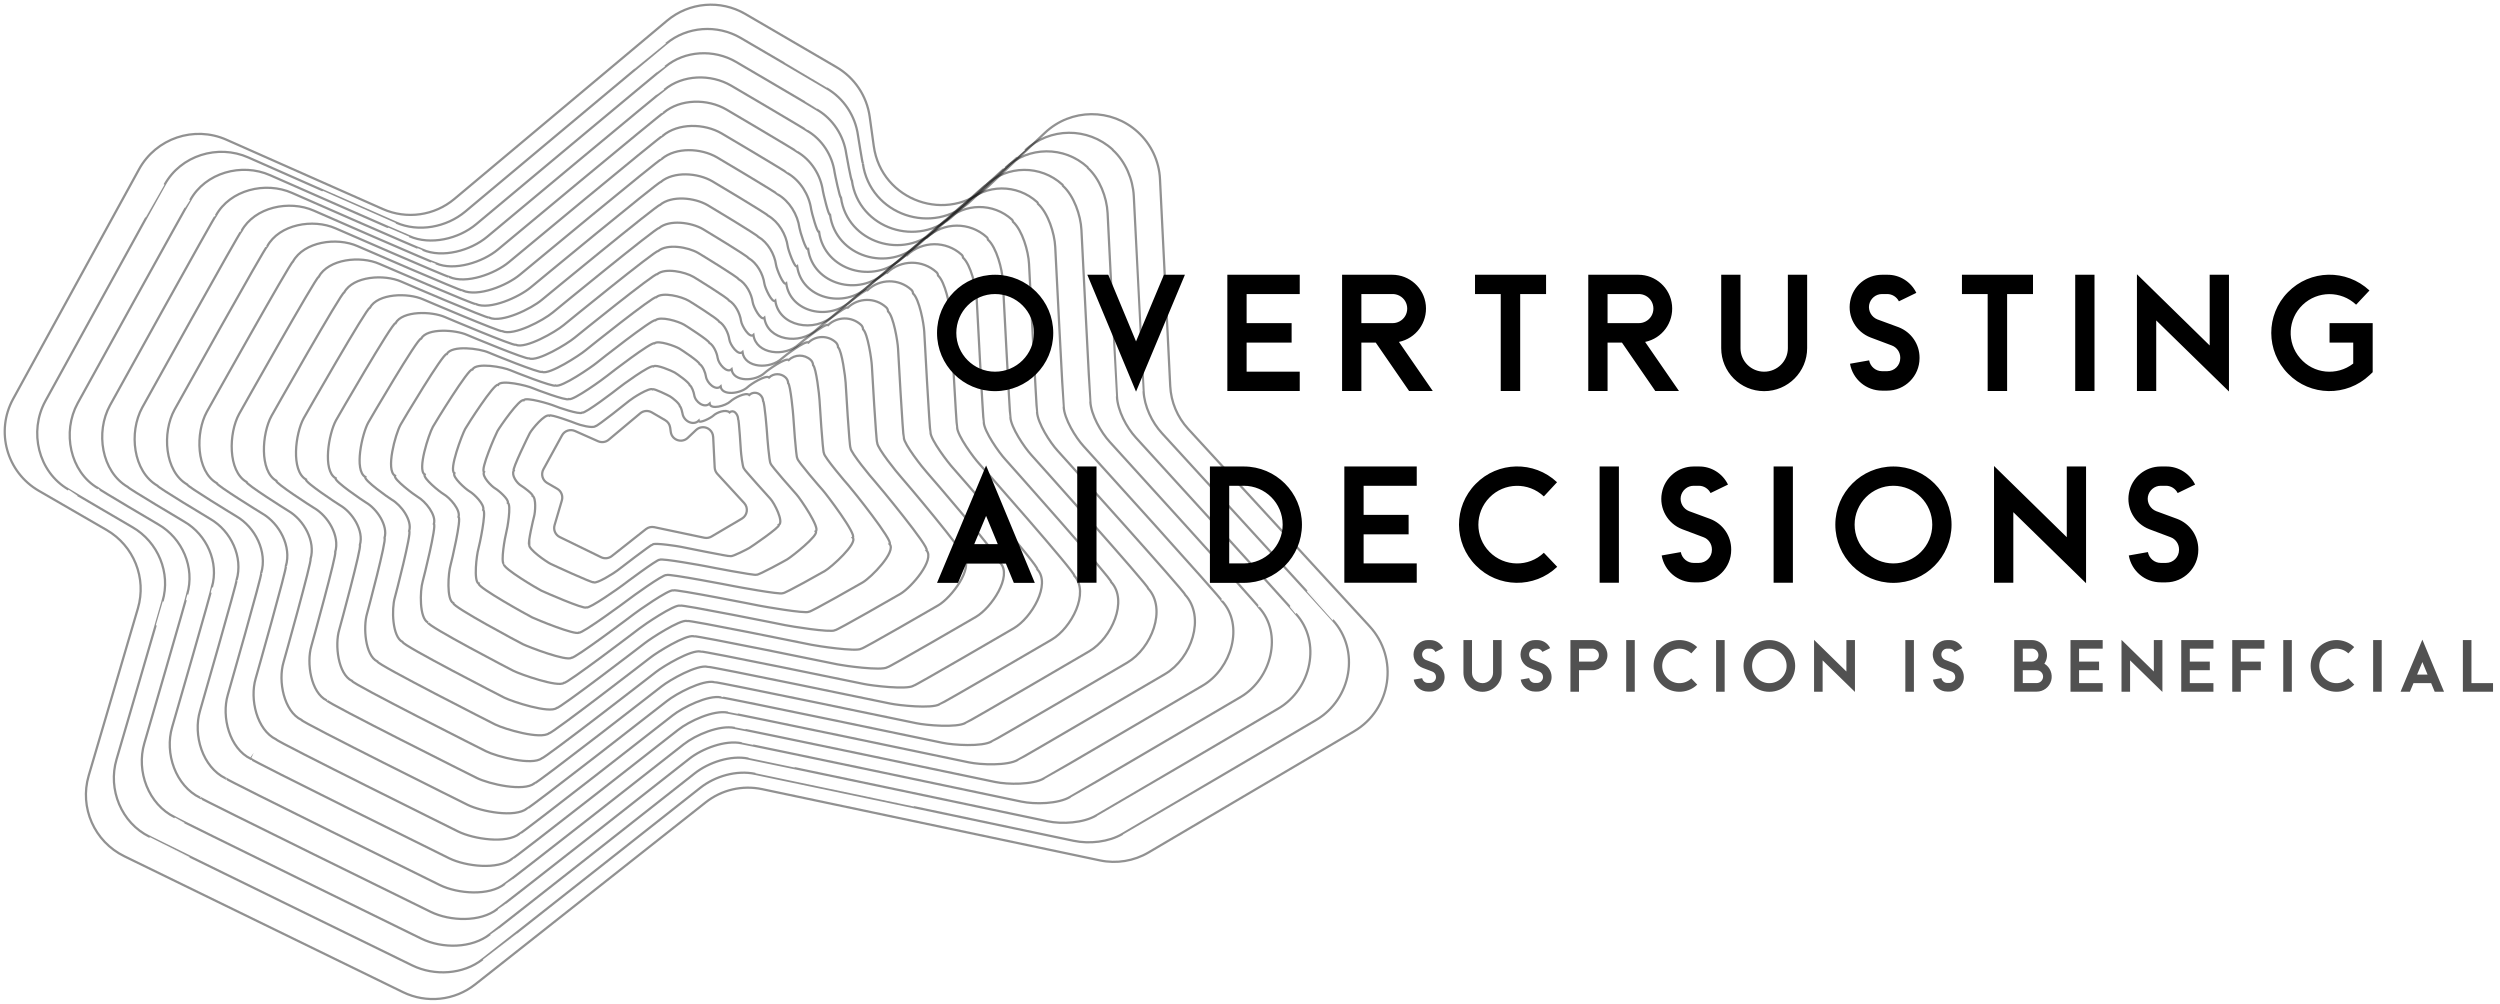 <svg width="665" height="267" viewBox="0 0 665 267" fill="none" xmlns="http://www.w3.org/2000/svg">
<path d="M308.554 47.638L311.281 102.696C311.491 106.932 313.18 110.963 316.052 114.09L364.316 166.601C372.138 175.113 370.125 188.669 360.166 194.543L305.532 226.74C301.627 229.043 297.001 229.802 292.566 228.863L202.715 209.912C197.44 208.798 191.941 210.087 187.71 213.429L126.414 261.839C120.94 266.165 113.468 266.969 107.194 263.912L33.056 227.754C25.095 223.868 21.094 214.807 23.596 206.306L36.683 161.821C39.045 153.779 35.604 145.168 28.346 140.972L10.335 130.558C1.789 125.618 -1.248 114.759 3.497 106.103L36.972 45.05C41.508 36.774 51.632 33.352 60.258 37.178L101.835 55.609C108.168 58.416 115.551 57.378 120.86 52.927L177.446 5.49C183.32 0.57 191.646 -0.139 198.264 3.722L222.499 17.858C227.314 20.665 230.571 25.53 231.34 31.049L232.424 38.861C234.457 53.486 252.158 59.705 262.887 49.566L277.941 35.335C284.859 28.797 295.653 28.707 302.675 35.135C306.207 38.367 308.32 42.857 308.559 47.638H308.554Z" stroke="#111111" stroke-opacity="0.46" stroke-width="0.601" stroke-miterlimit="10"/>
<path d="M39.785 222.574C32.287 218.918 28.641 210.002 30.994 202C31.014 201.93 43.301 159.983 43.236 159.948C45.464 152.381 42.062 144.184 35.234 140.233C35.159 140.188 18.182 130.293 18.222 130.218C10.18 125.568 7.613 114.814 12.078 106.667C12.118 106.597 43.711 49.106 43.785 49.136C48.056 41.349 57.946 38.287 66.062 41.888C66.117 41.913 105.316 59.251 105.361 59.216C111.325 61.858 118.762 60.464 123.762 56.279C123.812 56.234 177.146 11.594 177.201 11.624C182.726 6.994 190.777 6.449 197.006 10.081C197.046 10.106 219.882 23.452 219.892 23.502C224.422 26.144 227.499 30.79 228.218 35.984C228.238 36.109 229.412 43.517 229.507 43.432C231.42 57.198 248.212 62.927 258.312 53.382C258.372 53.327 272.637 39.93 272.697 39.99C279.21 33.837 289.364 33.757 295.978 39.8C296.007 39.831 296.027 39.865 296.027 39.91C299.349 42.952 301.362 47.657 301.587 52.158C301.587 52.193 304.169 104.05 304.194 104.08C304.394 108.071 306.402 112.322 309.104 115.259C309.174 115.334 354.576 164.873 354.491 164.923C361.854 172.935 359.481 185.977 350.111 191.501C350.076 191.521 298.615 221.83 298.58 221.82C294.904 223.988 289.769 224.532 285.593 223.653C285.548 223.643 200.932 205.821 200.897 205.851C195.932 204.802 190.223 206.441 186.242 209.583C186.192 209.622 128.437 255.191 128.382 255.161C123.228 259.232 115.551 259.676 109.647 256.794C109.577 256.759 39.77 222.649 39.79 222.574H39.785Z" stroke="#111111" stroke-opacity="0.46" stroke-width="0.601" stroke-miterlimit="10"/>
<path d="M46.517 217.395C39.49 213.968 36.188 205.192 38.396 197.695C38.436 197.555 49.924 158.15 49.794 158.08C51.882 150.987 48.53 143.205 42.127 139.504C41.977 139.419 26.034 130.039 26.114 129.889C18.572 125.528 16.479 114.884 20.664 107.247C20.744 107.102 50.453 53.172 50.603 53.237C54.609 45.934 64.259 43.237 71.876 46.614C71.986 46.663 108.803 62.907 108.892 62.832C114.482 65.309 121.979 63.566 126.669 59.635C126.769 59.55 176.847 17.688 176.962 17.758C182.141 13.417 189.913 13.038 195.752 16.444C195.837 16.494 217.274 29.052 217.289 29.146C221.535 31.624 224.432 36.049 225.106 40.919C225.141 41.174 226.405 48.177 226.595 47.997C228.388 60.899 244.271 66.139 253.736 57.193C253.856 57.078 267.327 44.521 267.452 44.636C273.556 38.867 283.081 38.791 289.274 44.461C289.334 44.516 289.374 44.596 289.379 44.681C292.496 47.533 294.409 52.453 294.619 56.673C294.619 56.748 297.056 105.399 297.106 105.454C297.291 109.195 299.619 113.665 302.156 116.422C302.291 116.572 344.842 163.14 344.667 163.245C351.569 170.757 348.842 183.279 340.052 188.459C339.982 188.499 291.697 216.92 291.617 216.905C288.171 218.938 282.521 219.273 278.611 218.448C278.521 218.429 199.143 201.731 199.068 201.79C194.413 200.806 188.494 202.789 184.763 205.736C184.668 205.811 130.45 248.543 130.34 248.488C125.51 252.304 117.623 252.384 112.089 249.687C111.949 249.617 46.468 217.554 46.513 217.405L46.517 217.395Z" stroke="#111111" stroke-opacity="0.46" stroke-width="0.601" stroke-miterlimit="10"/>
<path d="M53.251 212.215C46.692 209.018 43.74 200.387 45.798 193.389C45.858 193.179 56.547 156.317 56.357 156.207C58.305 149.584 54.999 142.221 49.025 138.765C48.8 138.635 33.891 129.779 34.016 129.549C26.978 125.478 25.355 114.939 29.261 107.811C29.381 107.596 57.212 57.228 57.436 57.328C61.172 50.51 70.593 48.177 77.7 51.324C77.865 51.399 112.299 66.548 112.439 66.433C117.658 68.746 125.216 66.648 129.586 62.982C129.741 62.852 176.557 23.777 176.732 23.877C181.567 19.826 189.059 19.611 194.508 22.788C194.633 22.863 214.677 34.631 214.697 34.776C218.663 37.088 221.375 41.299 222.005 45.844C222.06 46.224 223.413 52.822 223.693 52.557C225.366 64.6 240.341 69.35 249.176 60.999C249.356 60.829 262.038 49.106 262.223 49.276C267.922 43.891 276.808 43.821 282.592 49.111C282.681 49.196 282.741 49.311 282.746 49.436C285.653 52.098 287.466 57.233 287.661 61.174C287.666 61.283 289.954 106.732 290.029 106.817C290.204 110.309 292.851 114.999 295.218 117.571C295.423 117.796 335.117 161.392 334.857 161.546C341.3 168.554 338.214 180.562 330.012 185.397C329.912 185.457 284.794 211.99 284.679 211.965C281.463 213.863 275.304 213.988 271.653 213.219C271.513 213.189 197.375 197.62 197.265 197.705C192.92 196.79 186.791 199.113 183.305 201.865C183.16 201.98 132.488 241.865 132.323 241.785C127.813 245.346 119.726 245.066 114.557 242.544C114.347 242.444 53.191 212.425 53.256 212.205L53.251 212.215Z" stroke="#111111" stroke-opacity="0.46" stroke-width="0.601" stroke-miterlimit="10"/>
<path d="M59.984 207.035C53.895 204.063 51.293 195.582 53.206 189.083C53.286 188.804 63.175 154.484 62.92 154.339C64.729 148.19 61.467 141.242 55.918 138.03C55.618 137.861 41.743 129.519 41.907 129.214C35.374 125.438 34.215 115.004 37.847 108.386C38.007 108.096 63.954 61.289 64.254 61.423C67.725 55.095 76.911 53.122 83.509 56.044C83.729 56.144 115.78 70.2 115.965 70.045C120.81 72.192 128.427 69.745 132.488 66.338C132.693 66.169 176.257 29.876 176.487 30.01C180.977 26.249 188.19 26.199 193.25 29.151C193.419 29.251 212.06 40.23 212.09 40.42C215.771 42.568 218.299 46.559 218.888 50.779C218.958 51.289 220.406 57.477 220.781 57.128C222.334 68.311 236.395 72.572 244.601 64.815C244.841 64.585 256.733 53.701 256.978 53.926C262.268 48.926 270.519 48.861 275.893 53.771C276.018 53.886 276.088 54.041 276.098 54.206C278.8 56.678 280.509 62.028 280.689 65.684C280.694 65.834 282.841 108.076 282.941 108.186C283.101 111.427 286.073 116.337 288.271 118.725C288.545 119.02 325.382 159.648 325.032 159.853C331.016 166.362 327.57 177.85 319.953 182.34C319.818 182.42 277.876 207.065 277.722 207.035C274.735 208.793 268.067 208.713 264.675 207.999C264.49 207.959 195.592 193.514 195.442 193.634C191.407 192.785 185.068 195.457 181.832 198.009C181.642 198.159 134.506 235.206 134.286 235.101C130.1 238.408 121.804 237.764 117.009 235.426C116.729 235.291 59.899 207.325 59.989 207.025L59.984 207.035Z" stroke="#111111" stroke-opacity="0.46" stroke-width="0.601" stroke-miterlimit="10"/>
<path d="M66.716 201.855C61.092 199.113 58.84 190.777 60.608 184.778C60.713 184.428 69.798 152.65 69.479 152.466C71.147 146.791 67.935 140.258 62.81 137.296C62.441 137.081 49.594 129.259 49.799 128.88C43.765 125.393 43.081 115.069 46.433 108.96C46.632 108.6 70.697 65.354 71.077 65.519C74.279 59.675 83.234 58.067 89.323 60.764C89.598 60.884 119.272 73.851 119.501 73.661C123.972 75.644 131.649 72.842 135.395 69.7C135.65 69.485 175.958 35.974 176.247 36.144C180.393 32.673 187.326 32.788 191.996 35.51C192.206 35.63 209.453 45.824 209.488 46.064C212.884 48.047 215.232 51.818 215.776 55.714C215.866 56.349 217.399 62.138 217.869 61.693C219.302 72.018 232.454 75.789 240.031 68.626C240.33 68.341 251.429 58.292 251.734 58.571C256.618 53.956 264.236 53.896 269.195 58.431C269.35 58.571 269.44 58.766 269.45 58.976C271.943 61.254 273.556 66.823 273.721 70.199C273.731 70.384 275.729 109.424 275.853 109.559C276.003 112.551 279.295 117.681 281.323 119.889C281.662 120.258 315.642 157.915 315.212 158.17C320.737 164.179 316.936 175.153 309.903 179.293C309.733 179.393 270.964 202.155 270.774 202.11C268.017 203.733 260.839 203.444 257.707 202.784C257.478 202.734 193.814 189.418 193.629 189.563C189.903 188.779 183.355 191.796 180.368 194.153C180.128 194.343 136.534 228.548 136.264 228.413C132.398 231.465 123.897 230.461 119.471 228.298C119.127 228.129 66.622 202.21 66.726 201.84L66.716 201.855Z" stroke="#111111" stroke-opacity="0.46" stroke-width="0.601" stroke-miterlimit="10"/>
<path d="M73.449 196.676C68.295 194.163 66.392 185.972 68.01 180.472C68.135 180.053 76.421 150.817 76.042 150.598C77.57 145.393 74.403 139.279 69.708 136.562C69.264 136.302 57.451 129 57.696 128.545C52.167 125.348 51.952 115.129 55.024 109.529C55.258 109.095 77.45 69.415 77.9 69.615C80.837 64.261 89.558 63.007 95.142 65.484C95.472 65.629 122.763 77.502 123.038 77.272C127.138 79.09 134.87 75.939 138.307 73.057C138.611 72.802 175.663 42.073 176.013 42.278C179.814 39.091 186.467 39.376 190.747 41.873C190.997 42.018 206.85 51.419 206.89 51.708C210.007 53.526 212.17 57.078 212.664 60.649C212.769 61.413 214.397 66.793 214.957 66.263C216.271 75.724 228.513 79.005 235.456 72.447C235.815 72.108 246.124 62.892 246.489 63.232C250.964 59.001 257.947 58.946 262.492 63.102C262.677 63.272 262.787 63.506 262.802 63.756C265.085 65.844 266.598 71.633 266.748 74.725C266.758 74.945 268.611 110.783 268.761 110.948C268.896 113.69 272.512 119.04 274.37 121.063C274.78 121.507 305.902 156.192 305.383 156.502C310.442 162.011 306.287 172.465 299.843 176.261C299.639 176.381 264.046 197.255 263.816 197.205C261.289 198.694 253.602 198.194 250.73 197.59C250.455 197.53 192.026 185.337 191.806 185.512C188.395 184.793 181.632 188.154 178.895 190.317C178.61 190.542 138.557 221.91 138.227 221.75C134.686 224.547 125.975 223.179 121.919 221.201C121.504 220.996 73.325 197.125 73.454 196.681L73.449 196.676Z" stroke="#111111" stroke-opacity="0.46" stroke-width="0.601" stroke-miterlimit="10"/>
<path d="M80.183 191.496C75.497 189.213 73.944 181.166 75.412 176.167C75.557 175.677 83.044 148.984 82.6 148.724C83.989 143.994 80.867 138.295 76.601 135.828C76.082 135.528 65.303 128.74 65.588 128.21C60.563 125.303 60.818 115.194 63.61 110.104C63.885 109.599 84.193 73.476 84.718 73.711C87.385 68.841 95.876 67.952 100.951 70.204C101.335 70.374 126.244 81.153 126.569 80.884C130.295 82.537 138.087 79.031 141.209 76.413C141.568 76.113 175.363 48.172 175.763 48.407C179.219 45.51 185.593 45.959 189.489 48.227C189.783 48.397 204.233 57.008 204.283 57.348C207.115 59.001 209.098 62.337 209.548 65.584C209.672 66.473 211.391 71.448 212.045 70.834C213.239 79.435 224.572 82.227 230.885 76.263C231.305 75.864 240.82 67.492 241.25 67.882C245.32 64.036 251.669 63.986 255.799 67.762C256.014 67.957 256.144 68.231 256.159 68.526C258.237 70.424 259.645 76.428 259.785 79.235C259.8 79.495 261.503 112.127 261.678 112.317C261.803 114.809 265.734 120.383 267.427 122.221C267.902 122.741 296.172 154.454 295.563 154.813C300.163 159.818 295.648 169.758 289.789 173.21C289.549 173.349 257.133 192.335 256.858 192.28C254.561 193.634 246.364 192.924 243.752 192.375C243.432 192.305 190.243 181.241 189.983 181.441C186.881 180.787 179.909 184.498 177.421 186.461C177.086 186.726 140.575 215.252 140.19 215.062C136.968 217.604 128.053 215.876 124.366 214.078C123.882 213.843 80.028 192.015 80.183 191.501V191.496Z" stroke="#111111" stroke-opacity="0.46" stroke-width="0.601" stroke-miterlimit="10"/>
<path d="M86.915 186.316C82.7 184.258 81.496 176.361 82.82 171.861C82.984 171.302 89.673 147.151 89.168 146.856C90.422 142.601 87.34 137.316 83.499 135.093C82.905 134.749 73.155 128.48 73.489 127.876C68.964 125.258 69.688 115.259 72.201 110.673C72.516 110.099 90.941 77.537 91.546 77.802C93.948 73.421 102.205 72.892 106.77 74.92C107.209 75.115 129.736 84.8 130.105 84.49C133.457 85.978 141.309 82.122 144.121 79.765C144.53 79.42 175.069 54.266 175.528 54.531C178.635 51.923 184.733 52.538 188.24 54.581C188.574 54.775 201.631 62.597 201.686 62.982C204.233 64.47 206.036 67.587 206.441 70.509C206.581 71.528 208.389 76.099 209.138 75.389C210.212 83.131 220.636 85.434 226.315 80.064C226.795 79.61 235.521 72.073 236.01 72.517C239.671 69.056 245.385 69.011 249.106 72.412C249.351 72.637 249.501 72.952 249.516 73.281C251.384 74.99 252.693 81.208 252.817 83.736C252.832 84.031 254.391 113.461 254.591 113.68C254.701 115.923 258.956 121.717 260.48 123.37C261.024 123.965 286.437 152.706 285.743 153.115C289.884 157.621 285.014 167.041 279.739 170.148C279.47 170.308 250.22 187.405 249.911 187.34C247.843 188.559 239.132 187.64 236.784 187.145C236.415 187.066 188.465 177.126 188.17 177.36C185.378 176.771 178.195 180.827 175.958 182.595C175.578 182.895 142.602 208.584 142.168 208.369C139.271 210.656 130.15 208.564 126.829 206.945C126.274 206.676 86.746 186.901 86.92 186.306L86.915 186.316Z" stroke="#111111" stroke-opacity="0.46" stroke-width="0.601" stroke-miterlimit="10"/>
<path d="M93.648 181.137C89.902 179.308 89.043 171.556 90.222 167.555C90.407 166.926 96.296 145.313 95.726 144.988C96.84 141.202 93.808 136.332 90.392 134.359C89.723 133.97 81.007 128.22 81.381 127.541C77.361 125.219 78.554 115.319 80.787 111.248C81.141 110.598 97.689 81.598 98.364 81.898C100.501 78.002 108.518 77.837 112.579 79.64C113.073 79.86 133.222 88.451 133.637 88.106C136.619 89.43 144.525 85.219 147.028 83.126C147.487 82.742 174.769 60.365 175.288 60.669C178.051 58.352 183.869 59.131 186.986 60.944C187.366 61.164 199.024 68.197 199.084 68.631C201.351 69.955 202.97 72.852 203.329 75.449C203.489 76.593 205.387 80.759 206.226 79.965C207.18 86.848 216.695 88.656 221.745 83.886C222.289 83.371 230.216 76.673 230.771 77.172C234.027 74.096 239.107 74.056 242.408 77.078C242.683 77.332 242.853 77.682 242.868 78.057C244.531 79.575 245.74 86.008 245.85 88.256C245.865 88.586 247.283 114.814 247.508 115.059C247.608 117.052 252.183 123.066 253.537 124.534C254.151 125.204 276.703 150.977 275.923 151.437C279.605 155.443 274.375 164.344 269.69 167.106C269.385 167.286 243.312 182.495 242.963 182.425C241.125 183.509 231.904 182.38 229.817 181.941C229.402 181.856 186.692 173.04 186.357 173.3C183.874 172.775 176.482 177.176 174.489 178.749C174.06 179.089 144.63 201.93 144.136 201.691C141.559 203.724 132.233 201.271 129.281 199.833C128.657 199.528 93.454 181.801 93.653 181.137H93.648Z" stroke="#111111" stroke-opacity="0.46" stroke-width="0.601" stroke-miterlimit="10"/>
<path d="M100.381 175.957C97.1 174.358 96.595 166.751 97.624 163.25C97.829 162.55 102.919 143.48 102.284 143.115C103.258 139.804 100.271 135.348 97.285 133.625C96.54 133.195 88.858 127.961 89.273 127.206C85.757 125.173 87.42 115.383 89.373 111.817C89.767 111.098 104.432 85.659 105.186 85.993C107.054 82.587 114.841 82.782 118.398 84.355C118.947 84.6 136.713 92.097 137.173 91.713C139.78 92.871 147.747 88.311 149.935 86.478C150.444 86.048 174.474 66.458 175.049 66.793C177.466 64.765 183.005 65.704 185.732 67.297C186.152 67.542 196.411 73.786 196.481 74.265C198.464 75.419 199.898 78.106 200.217 80.379C200.392 81.653 202.385 85.409 203.319 84.53C204.153 90.554 212.754 91.872 217.175 87.697C217.779 87.127 224.917 81.263 225.526 81.823C228.373 79.13 232.818 79.095 235.71 81.738C236.02 82.017 236.2 82.412 236.225 82.827C237.678 84.155 238.787 90.803 238.882 92.772C238.902 93.141 240.171 116.163 240.42 116.437C240.505 118.181 245.405 124.414 246.589 125.703C247.268 126.442 266.968 149.249 266.099 149.758C269.32 153.265 263.731 161.651 259.63 164.069C259.291 164.269 236.39 177.59 236.005 177.51C234.397 178.459 224.667 177.121 222.839 176.736C222.379 176.641 184.903 168.949 184.534 169.239C182.361 168.779 174.759 173.529 173.016 174.903C172.541 175.277 146.648 195.282 146.104 195.017C143.851 196.801 134.316 193.978 131.734 192.72C131.039 192.38 100.167 176.701 100.381 175.962V175.957Z" stroke="#111111" stroke-opacity="0.46" stroke-width="0.601" stroke-miterlimit="10"/>
<path d="M107.114 170.777C104.302 169.408 104.148 161.946 105.027 158.944C105.251 158.175 109.542 141.647 108.848 141.247C109.682 138.41 106.74 134.369 104.182 132.891C103.363 132.416 96.715 127.701 97.17 126.872C94.153 125.129 96.291 115.448 97.964 112.392C98.398 111.597 111.18 89.725 112.009 90.089C113.613 87.167 121.165 87.727 124.212 89.075C124.816 89.345 140.2 95.749 140.709 95.324C142.947 96.313 150.974 91.403 152.847 89.835C153.411 89.365 174.18 72.557 174.814 72.927C176.887 71.189 182.146 72.292 184.484 73.656C184.943 73.926 193.809 79.38 193.884 79.91C195.582 80.899 196.836 83.366 197.106 85.314C197.3 86.713 199.378 90.069 200.407 89.095C201.126 94.255 208.813 95.089 212.599 91.508C213.264 90.883 219.612 85.854 220.281 86.468C222.724 84.16 226.53 84.13 229.012 86.398C229.352 86.708 229.552 87.137 229.577 87.597C230.825 88.736 231.829 95.599 231.914 97.282C231.934 97.686 233.058 117.506 233.333 117.806C233.408 119.299 238.627 125.753 239.641 126.857C240.39 127.671 257.233 147.506 256.279 148.065C259.041 151.067 253.097 158.939 249.581 161.012C249.206 161.232 229.482 172.67 229.057 172.58C227.679 173.394 217.439 171.846 215.871 171.516C215.367 171.411 183.125 164.843 182.721 165.168C180.858 164.773 173.046 169.868 171.552 171.047C171.028 171.461 148.676 188.624 148.077 188.329C146.144 189.858 136.404 186.676 134.191 185.597C133.427 185.227 106.88 171.596 107.119 170.782L107.114 170.777Z" stroke="#111111" stroke-opacity="0.46" stroke-width="0.601" stroke-miterlimit="10"/>
<path d="M113.852 165.597C111.51 164.453 111.7 157.141 112.439 154.638C112.684 153.799 116.175 139.814 115.416 139.374C116.11 137.011 113.218 133.385 111.08 132.151C110.186 131.637 104.572 127.436 105.066 126.532C102.554 125.079 105.156 115.503 106.555 112.961C107.029 112.097 117.933 93.781 118.832 94.18C120.166 91.748 127.488 92.667 130.025 93.79C130.69 94.085 143.686 99.395 144.241 98.93C146.104 99.754 154.19 94.495 155.749 93.186C156.363 92.672 173.875 78.651 174.569 79.05C176.297 77.602 181.277 78.871 183.225 80.01C183.729 80.304 191.197 84.969 191.277 85.544C192.69 86.368 193.764 88.616 193.989 90.239C194.199 91.768 196.371 94.715 197.49 93.656C198.09 97.956 204.867 98.301 208.024 95.319C208.748 94.635 214.303 90.444 215.037 91.113C217.07 89.19 220.246 89.165 222.309 91.053C222.679 91.393 222.899 91.862 222.924 92.362C223.963 93.311 224.867 100.389 224.937 101.792C224.956 102.237 225.935 118.85 226.235 119.175C226.295 120.423 231.834 127.097 232.683 128.011C233.503 128.9 247.488 145.763 246.444 146.377C248.747 148.879 242.443 156.232 239.511 157.96C239.102 158.2 222.549 167.75 222.089 167.65C220.941 168.33 210.192 166.571 208.883 166.297C208.334 166.182 181.332 160.742 180.887 161.092C179.334 160.762 171.312 166.202 170.069 167.186C169.494 167.635 150.689 181.961 150.03 181.641C148.421 182.915 138.477 179.373 136.629 178.469C135.794 178.065 113.573 166.481 113.837 165.592L113.852 165.597Z" stroke="#111111" stroke-opacity="0.46" stroke-width="0.601" stroke-miterlimit="10"/>
<path d="M120.585 160.418C118.712 159.504 119.252 152.336 119.841 150.333C120.111 149.424 122.798 137.98 121.974 137.506C122.528 135.613 119.681 132.406 117.973 131.422C117.004 130.863 112.424 127.181 112.963 126.202C110.95 125.039 114.027 115.573 115.146 113.535C115.66 112.596 124.681 97.846 125.66 98.281C126.729 96.333 133.816 97.617 135.844 98.516C136.564 98.835 147.183 103.051 147.782 102.547C149.27 103.206 157.417 97.592 158.666 96.548C159.33 95.988 173.59 84.75 174.339 85.189C175.723 84.03 180.423 85.464 181.981 86.373C182.526 86.693 188.594 90.569 188.684 91.193C189.818 91.852 190.707 93.88 190.887 95.179C191.117 96.832 193.374 99.375 194.593 98.231C195.073 101.672 200.942 101.523 203.464 99.14C204.248 98.401 209.013 95.044 209.807 95.768C211.436 94.23 213.973 94.21 215.626 95.724C216.026 96.088 216.266 96.598 216.29 97.137C217.12 97.896 217.929 105.189 217.984 106.313C218.009 106.792 218.838 120.204 219.163 120.558C219.212 121.557 225.071 128.45 225.751 129.184C226.635 130.148 237.763 144.039 236.634 144.704C238.477 146.707 231.814 153.54 229.472 154.923C229.027 155.183 215.651 162.845 215.147 162.74C214.228 163.28 202.969 161.317 201.925 161.097C201.326 160.972 179.564 156.656 179.084 157.036C177.841 156.776 169.609 162.56 168.615 163.345C167.996 163.834 152.727 175.317 152.018 174.968C150.729 175.987 140.579 172.081 139.101 171.361C138.197 170.922 120.301 161.387 120.585 160.423V160.418Z" stroke="#111111" stroke-opacity="0.46" stroke-width="0.601" stroke-miterlimit="10"/>
<path d="M127.318 155.238C125.915 154.554 126.804 147.531 127.243 146.027C127.533 145.048 129.421 136.147 128.537 135.633C128.957 134.214 126.15 131.422 124.871 130.683C123.827 130.078 120.281 126.917 120.86 125.863C119.352 124.989 122.898 115.633 123.737 114.105C124.292 113.096 131.429 101.902 132.483 102.372C133.282 100.913 140.14 102.557 141.663 103.231C142.438 103.575 150.674 106.697 151.318 106.158C152.437 106.652 160.639 100.688 161.578 99.904C162.292 99.305 173.295 90.849 174.1 91.318C175.134 90.449 179.559 92.047 180.728 92.731C181.312 93.076 185.987 96.163 186.082 96.832C186.931 97.327 187.64 99.14 187.775 100.114C188.025 101.897 190.373 104.035 191.681 102.796C192.041 105.379 197.001 104.739 198.894 102.951C199.738 102.152 203.709 99.635 204.568 100.414C205.787 99.26 207.695 99.245 208.933 100.379C209.363 100.773 209.623 101.323 209.653 101.902C210.277 102.472 210.981 109.979 211.021 110.823C211.046 111.338 211.735 121.547 212.085 121.927C212.12 122.676 218.304 129.789 218.813 130.338C219.767 131.377 228.038 142.296 226.825 143.01C228.203 144.514 221.191 150.832 219.432 151.866C218.958 152.146 208.748 157.92 208.209 157.805C207.52 158.21 195.747 156.037 194.968 155.872C194.324 155.737 177.801 152.551 177.281 152.955C176.352 152.76 167.906 158.889 167.162 159.479C166.493 160.008 154.765 168.649 154.001 168.275C153.037 169.039 142.677 164.773 141.569 164.234C140.6 163.759 127.029 156.272 127.333 155.238H127.318Z" stroke="#111111" stroke-opacity="0.46" stroke-width="0.601" stroke-miterlimit="10"/>
<path d="M134.051 150.058C133.112 149.604 134.351 142.726 134.646 141.722C134.955 140.673 136.044 134.314 135.095 133.765C135.375 132.821 132.618 130.443 131.764 129.954C130.65 129.309 128.133 126.667 128.752 125.533C127.748 124.954 131.764 115.698 132.318 114.679C132.913 113.6 138.172 105.968 139.296 106.467C139.83 105.493 146.453 107.501 147.467 107.951C148.297 108.316 154.15 110.349 154.845 109.769C155.589 110.099 163.85 103.78 164.475 103.256C165.244 102.611 172.986 96.942 173.85 97.447C174.539 96.867 178.685 98.63 179.464 99.085C180.093 99.45 183.37 101.752 183.47 102.472C184.034 102.801 184.559 104.395 184.654 105.044C184.918 106.952 187.361 108.685 188.759 107.362C188.999 109.08 193.05 107.956 194.309 106.762C195.213 105.908 198.394 104.225 199.308 105.064C200.123 104.295 201.391 104.285 202.22 105.039C202.68 105.459 202.96 106.048 202.99 106.672C203.404 107.052 204.008 114.774 204.038 115.333C204.063 115.888 204.608 122.891 204.982 123.3C205.007 123.8 211.511 131.132 211.85 131.502C212.874 132.616 218.289 140.563 216.985 141.327C217.904 142.326 210.532 148.13 209.358 148.819C208.848 149.119 201.816 153.005 201.236 152.885C200.777 153.155 188.495 150.772 187.975 150.657C187.286 150.513 175.998 148.45 175.443 148.889C174.824 148.759 166.168 155.233 165.668 155.627C164.954 156.192 156.768 161.991 155.949 161.591C155.304 162.101 144.74 157.471 144.001 157.111C142.962 156.601 133.717 151.167 134.041 150.053L134.051 150.058Z" stroke="#111111" stroke-opacity="0.46" stroke-width="0.601" stroke-miterlimit="10"/>
<path d="M140.784 144.878C140.315 144.649 141.903 137.92 142.053 137.416C142.383 136.297 142.672 132.481 141.663 131.892C141.803 131.417 139.091 129.459 138.662 129.214C137.473 128.525 135.989 126.402 136.649 125.193C136.144 124.904 140.63 115.758 140.909 115.249C141.544 114.095 144.92 110.029 146.124 110.558C146.389 110.074 152.782 112.436 153.286 112.661C154.17 113.051 157.642 113.99 158.381 113.37C158.756 113.535 167.072 106.867 167.387 106.602C168.206 105.918 172.696 103.026 173.615 103.565C173.96 103.276 177.826 105.204 178.215 105.434C178.885 105.823 180.768 107.332 180.873 108.101C181.157 108.266 181.497 109.639 181.542 109.964C181.827 112.002 184.354 113.325 185.852 111.917C185.972 112.776 189.109 111.163 189.743 110.563C190.707 109.654 193.095 108.805 194.074 109.699C194.478 109.315 195.118 109.31 195.527 109.689C196.022 110.139 196.311 110.763 196.346 111.432C196.556 111.622 197.061 119.559 197.071 119.839C197.101 120.428 197.495 124.229 197.895 124.664C197.905 124.914 204.733 132.466 204.903 132.651C205.991 133.835 208.549 138.815 207.165 139.634C207.625 140.133 199.893 145.418 199.308 145.762C198.764 146.082 194.908 148.085 194.289 147.95C194.059 148.085 181.267 145.488 181.007 145.433C180.273 145.278 174.219 144.344 173.63 144.808C173.32 144.743 164.455 151.562 164.205 151.761C163.441 152.366 158.796 155.323 157.921 154.898C157.602 155.153 146.828 150.163 146.463 149.983C145.355 149.444 140.435 146.052 140.784 144.868V144.878Z" stroke="#111111" stroke-opacity="0.46" stroke-width="0.601" stroke-miterlimit="10"/>
<path d="M189.703 116.208L190.108 124.359C190.138 124.989 190.388 125.583 190.812 126.048L197.955 133.82C199.113 135.078 198.814 137.086 197.34 137.956L189.254 142.721C188.674 143.06 187.99 143.175 187.336 143.035L174.035 140.228C173.255 140.063 172.441 140.253 171.812 140.748L162.736 147.915C161.927 148.555 160.818 148.675 159.889 148.22L148.916 142.866C147.737 142.291 147.143 140.948 147.517 139.689L149.455 133.101C149.805 131.912 149.295 130.633 148.222 130.014L145.554 128.47C144.291 127.741 143.841 126.133 144.54 124.849L149.495 115.808C150.164 114.584 151.663 114.075 152.942 114.644L159.095 117.372C160.034 117.786 161.128 117.631 161.912 116.972L170.289 109.949C171.158 109.22 172.391 109.115 173.37 109.689L176.957 111.782C177.671 112.197 178.15 112.916 178.265 113.735L178.425 114.894C178.725 117.057 181.347 117.981 182.935 116.477L185.163 114.37C186.187 113.401 187.785 113.391 188.824 114.34C189.349 114.819 189.658 115.483 189.693 116.193L189.703 116.208Z" stroke="#111111" stroke-opacity="0.46" stroke-width="0.601" stroke-miterlimit="10"/>
<path d="M381.78 176.48C383.28 177.04 384.26 178.46 384.26 180.06V180.12C384.26 182.24 382.54 183.96 380.44 183.96H379.82C377.96 183.96 376.36 182.62 376.04 180.78L378.3 180.4C378.44 181.14 379.08 181.66 379.82 181.66H380.44C381.28 181.66 381.98 180.98 381.98 180.12V180.06C381.98 179.42 381.58 178.84 380.98 178.62L378.48 177.68C376.74 177.04 375.72 175.24 376.06 173.4C376.38 171.58 377.98 170.26 379.82 170.26H380.44C381.9 170.26 383.24 171.08 383.88 172.4L381.82 173.42C381.56 172.88 381.02 172.54 380.44 172.54H379.82C379.08 172.54 378.44 173.08 378.3 173.82C378.18 174.54 378.58 175.28 379.28 175.54L381.78 176.48ZM397.153 170.26H399.433V178.94C399.433 181.74 397.153 184.02 394.353 184.02C391.533 184.02 389.273 181.74 389.273 178.94V170.26H391.553V178.94C391.553 180.48 392.813 181.72 394.353 181.72C395.893 181.72 397.153 180.48 397.153 178.94V170.26ZM410.241 176.46C411.741 177.04 412.721 178.46 412.721 180.06V180.12C412.721 182.24 411.001 183.96 408.901 183.96H408.281C406.421 183.96 404.821 182.62 404.501 180.78L406.761 180.38C406.901 181.12 407.541 181.66 408.281 181.66H408.901C409.741 181.66 410.441 180.98 410.441 180.12V180.06C410.441 179.42 410.041 178.84 409.441 178.62L406.941 177.68C405.201 177.02 404.181 175.22 404.521 173.4C404.841 171.58 406.441 170.26 408.281 170.26H408.901C410.361 170.24 411.701 171.08 412.341 172.4L410.281 173.4C410.021 172.88 409.481 172.54 408.901 172.54H408.281C407.541 172.54 406.901 173.08 406.761 173.82C406.641 174.54 407.041 175.26 407.741 175.54L410.241 176.46ZM423.654 170.26C425.834 170.3 427.574 172.08 427.574 174.26C427.574 176.44 425.834 178.24 423.654 178.28H420.014V184H417.734V170.26H423.654ZM423.654 175.98C424.574 175.96 425.314 175.2 425.314 174.26C425.314 173.34 424.574 172.58 423.654 172.54H420.014V175.98H423.654ZM434.85 184H432.57V170.26H434.85V184ZM449.887 180.46L451.467 182.12C448.767 184.7 444.467 184.64 441.847 181.96C439.207 179.3 439.187 175 441.827 172.32C444.447 169.64 448.727 169.56 451.447 172.12L449.887 173.8C448.067 172.08 445.207 172.14 443.467 173.92C441.707 175.72 441.707 178.58 443.467 180.36C445.227 182.14 448.087 182.18 449.887 180.46ZM458.76 184H456.48V170.26H458.76V184ZM470.637 170.26C474.437 170.26 477.517 173.34 477.517 177.14C477.517 180.94 474.437 184.02 470.637 184.02C466.857 184.02 463.777 180.94 463.777 177.14C463.777 173.34 466.857 170.26 470.637 170.26ZM470.637 181.72C473.177 181.72 475.237 179.66 475.237 177.14C475.237 174.6 473.177 172.54 470.637 172.54C468.117 172.54 466.057 174.6 466.057 177.14C466.057 179.66 468.117 181.72 470.637 181.72ZM491.139 170.26H493.419V184.06L484.819 175.66V184H482.539V170.2L491.139 178.62V170.26ZM509.1 184H506.82V170.26H509.1V184ZM519.897 176.46C521.397 177.04 522.377 178.46 522.377 180.06V180.12C522.377 182.24 520.657 183.96 518.557 183.96H517.937C516.077 183.96 514.477 182.62 514.157 180.78L516.417 180.38C516.557 181.12 517.197 181.66 517.937 181.66H518.557C519.397 181.66 520.097 180.98 520.097 180.12V180.06C520.097 179.42 519.697 178.84 519.097 178.62L516.597 177.68C514.857 177.02 513.837 175.22 514.177 173.4C514.497 171.58 516.097 170.26 517.937 170.26H518.557C520.017 170.24 521.357 171.08 521.997 172.4L519.937 173.4C519.677 172.88 519.137 172.54 518.557 172.54H517.937C517.197 172.54 516.557 173.08 516.417 173.82C516.297 174.54 516.697 175.26 517.397 175.54L519.897 176.46ZM543.801 176.54C545.341 177.46 546.081 179.3 545.621 181.04C545.141 182.78 543.561 183.98 541.741 183.98H535.781V170.26H540.501C541.981 170.26 543.361 171.08 544.041 172.4C544.741 173.72 544.641 175.32 543.801 176.54ZM538.061 172.54V175.98H540.501C541.441 175.98 542.221 175.2 542.221 174.26C542.221 173.32 541.441 172.54 540.501 172.54H538.061ZM541.741 181.7C542.701 181.7 543.461 180.92 543.461 179.98C543.461 179.04 542.701 178.28 541.741 178.28H538.061V181.7H541.741ZM559.314 172.54H553.034V175.98H558.354V178.28H553.034V181.72H559.314V184H550.754V170.26H559.314V172.54ZM572.92 170.26H575.2V184.06L566.6 175.66V184H564.32V170.2L572.92 178.62V170.26ZM588.771 172.54H582.491V175.98H587.811V178.28H582.491V181.72H588.771V184H580.211V170.26H588.771V172.54ZM602.337 172.54H596.057V175.98H601.377V178.28H596.057V184H593.777V170.26H602.337V172.54ZM609.624 184H607.344V170.26H609.624V184ZM624.661 180.46L626.241 182.12C623.541 184.7 619.241 184.64 616.621 181.96C613.981 179.3 613.961 175 616.601 172.32C619.221 169.64 623.501 169.56 626.221 172.12L624.661 173.8C622.841 172.08 619.981 172.14 618.241 173.92C616.481 175.72 616.481 178.58 618.241 180.36C620.001 182.14 622.861 182.18 624.661 180.46ZM633.534 184H631.254V170.26H633.534V184ZM644.351 170.14L650.111 184H647.631L646.691 181.72H641.991L641.031 184H638.551L644.351 170.14ZM642.951 179.44H645.731L644.351 176.1L642.951 179.44ZM657.405 181.72H663.145V184H655.125V170.26H657.405V181.72Z" fill="#515151"/>
<path d="M264.685 73.085C273.235 73.085 280.165 80.015 280.165 88.565C280.165 97.115 273.235 104.045 264.685 104.045C256.18 104.045 249.25 97.115 249.25 88.565C249.25 80.015 256.18 73.085 264.685 73.085ZM264.685 98.87C270.4 98.87 275.035 94.235 275.035 88.565C275.035 82.85 270.4 78.215 264.685 78.215C259.015 78.215 254.38 82.85 254.38 88.565C254.38 94.235 259.015 98.87 264.685 98.87ZM309.608 73.085H315.188L302.183 104.18L289.223 73.085H294.803L302.183 90.815L309.608 73.085ZM345.731 78.215H331.601V85.955H343.571V91.13H331.601V98.87H345.731V104H326.471V73.085H345.731V78.215ZM372.115 90.95L381.115 104H374.815L365.95 91.13H362.125V104H356.995V73.085H370.315C374.95 73.085 378.82 76.595 379.27 81.185C379.72 85.82 376.66 90.005 372.115 90.95ZM362.125 85.955H370.315C371.71 86 373.06 85.28 373.78 84.065C374.5 82.85 374.5 81.32 373.78 80.105C373.06 78.89 371.71 78.17 370.315 78.215H362.125V85.955ZM392.354 73.085H411.254V78.215H404.369V104H399.194V78.215H392.354V73.085ZM437.602 90.95L446.602 104H440.302L431.437 91.13H427.612V104H422.482V73.085H435.802C440.437 73.085 444.307 76.595 444.757 81.185C445.207 85.82 442.147 90.005 437.602 90.95ZM427.612 85.955H435.802C437.197 86 438.547 85.28 439.267 84.065C439.987 82.85 439.987 81.32 439.267 80.105C438.547 78.89 437.197 78.17 435.802 78.215H427.612V85.955ZM475.571 73.085H480.701V92.615C480.701 98.915 475.571 104.045 469.271 104.045C462.926 104.045 457.841 98.915 457.841 92.615V73.085H462.971V92.615C462.971 96.08 465.806 98.87 469.271 98.87C472.736 98.87 475.571 96.08 475.571 92.615V73.085ZM505.018 87.035C508.393 88.34 510.598 91.535 510.598 95.135V95.27C510.598 100.04 506.728 103.91 502.003 103.91H500.608C496.423 103.91 492.823 100.895 492.103 96.755L497.188 95.855C497.503 97.52 498.943 98.735 500.608 98.735H502.003C503.893 98.735 505.468 97.205 505.468 95.27V95.135C505.468 93.695 504.568 92.39 503.218 91.895L497.593 89.78C493.678 88.295 491.383 84.245 492.148 80.15C492.868 76.055 496.468 73.085 500.608 73.085H502.003C505.288 73.04 508.303 74.93 509.743 77.9L505.108 80.15C504.523 78.98 503.308 78.215 502.003 78.215H500.608C498.943 78.215 497.503 79.43 497.188 81.095C496.918 82.715 497.818 84.335 499.393 84.965L505.018 87.035ZM521.878 73.085H540.778V78.215H533.893V104H528.718V78.215H521.878V73.085ZM557.137 104H552.007V73.085H557.137V104ZM587.775 73.085H592.905V104.135L573.555 85.235V104H568.425V72.95L587.775 91.895V73.085ZM619.659 85.955H631.134V99.005L630.324 99.77C624.204 105.575 614.529 105.44 608.634 99.41C602.694 93.425 602.649 83.75 608.589 77.72C614.484 71.69 624.114 71.51 630.279 77.27L626.724 81.05C622.719 77.27 616.464 77.315 612.504 81.095C608.544 84.875 608.229 91.13 611.829 95.27C615.384 99.455 621.594 100.085 625.959 96.71V91.13H619.659V85.955ZM262.3 123.815L275.26 155.045H269.68L267.565 149.915H256.99L254.83 155.045H249.25L262.3 123.815ZM259.15 144.74H265.405L262.3 137.225L259.15 144.74ZM291.672 155H286.542V124.085H291.672V155ZM330.839 124.085C339.389 124.085 346.319 131.015 346.319 139.565C346.319 148.115 339.389 155.045 330.839 155.045H321.839V124.085H330.839ZM330.839 149.87C336.554 149.87 341.189 145.235 341.189 139.565C341.189 133.85 336.554 129.215 330.839 129.215H326.969V149.87H330.839ZM376.853 129.215H362.723V136.955H374.693V142.13H362.723V149.87H376.853V155H357.593V124.085H376.853V129.215ZM410.662 147.035L414.217 150.77C408.142 156.575 398.467 156.44 392.572 150.41C386.632 144.425 386.587 134.75 392.527 128.72C398.422 122.69 408.052 122.51 414.172 128.27L410.662 132.05C406.567 128.18 400.132 128.315 396.217 132.32C392.257 136.37 392.257 142.805 396.217 146.81C400.177 150.815 406.612 150.905 410.662 147.035ZM430.627 155H425.497V124.085H430.627V155ZM454.92 138.035C458.295 139.34 460.5 142.535 460.5 146.135V146.27C460.5 151.04 456.63 154.91 451.905 154.91H450.51C446.325 154.91 442.725 151.895 442.005 147.755L447.09 146.855C447.405 148.52 448.845 149.735 450.51 149.735H451.905C453.795 149.735 455.37 148.205 455.37 146.27V146.135C455.37 144.695 454.47 143.39 453.12 142.895L447.495 140.78C443.58 139.295 441.285 135.245 442.05 131.15C442.77 127.055 446.37 124.085 450.51 124.085H451.905C455.19 124.04 458.205 125.93 459.645 128.9L455.01 131.15C454.425 129.98 453.21 129.215 451.905 129.215H450.51C448.845 129.215 447.405 130.43 447.09 132.095C446.82 133.715 447.72 135.335 449.295 135.965L454.92 138.035ZM476.91 155H471.78V124.085H476.91V155ZM503.633 124.085C512.183 124.085 519.113 131.015 519.113 139.565C519.113 148.115 512.183 155.045 503.633 155.045C495.128 155.045 488.198 148.115 488.198 139.565C488.198 131.015 495.128 124.085 503.633 124.085ZM503.633 149.87C509.348 149.87 513.983 145.235 513.983 139.565C513.983 133.85 509.348 129.215 503.633 129.215C497.963 129.215 493.328 133.85 493.328 139.565C493.328 145.235 497.963 149.87 503.633 149.87ZM549.762 124.085H554.892V155.135L535.542 136.235V155H530.412V123.95L549.762 142.895V124.085ZM579.171 138.035C582.546 139.34 584.751 142.535 584.751 146.135V146.27C584.751 151.04 580.881 154.91 576.156 154.91H574.761C570.576 154.91 566.976 151.895 566.256 147.755L571.341 146.855C571.656 148.52 573.096 149.735 574.761 149.735H576.156C578.046 149.735 579.621 148.205 579.621 146.27V146.135C579.621 144.695 578.721 143.39 577.371 142.895L571.746 140.78C567.831 139.295 565.536 135.245 566.301 131.15C567.021 127.055 570.621 124.085 574.761 124.085H576.156C579.441 124.04 582.456 125.93 583.896 128.9L579.261 131.15C578.676 129.98 577.461 129.215 576.156 129.215H574.761C573.096 129.215 571.656 130.43 571.341 132.095C571.071 133.715 571.971 135.335 573.546 135.965L579.171 138.035Z" fill="black"/>
</svg>
